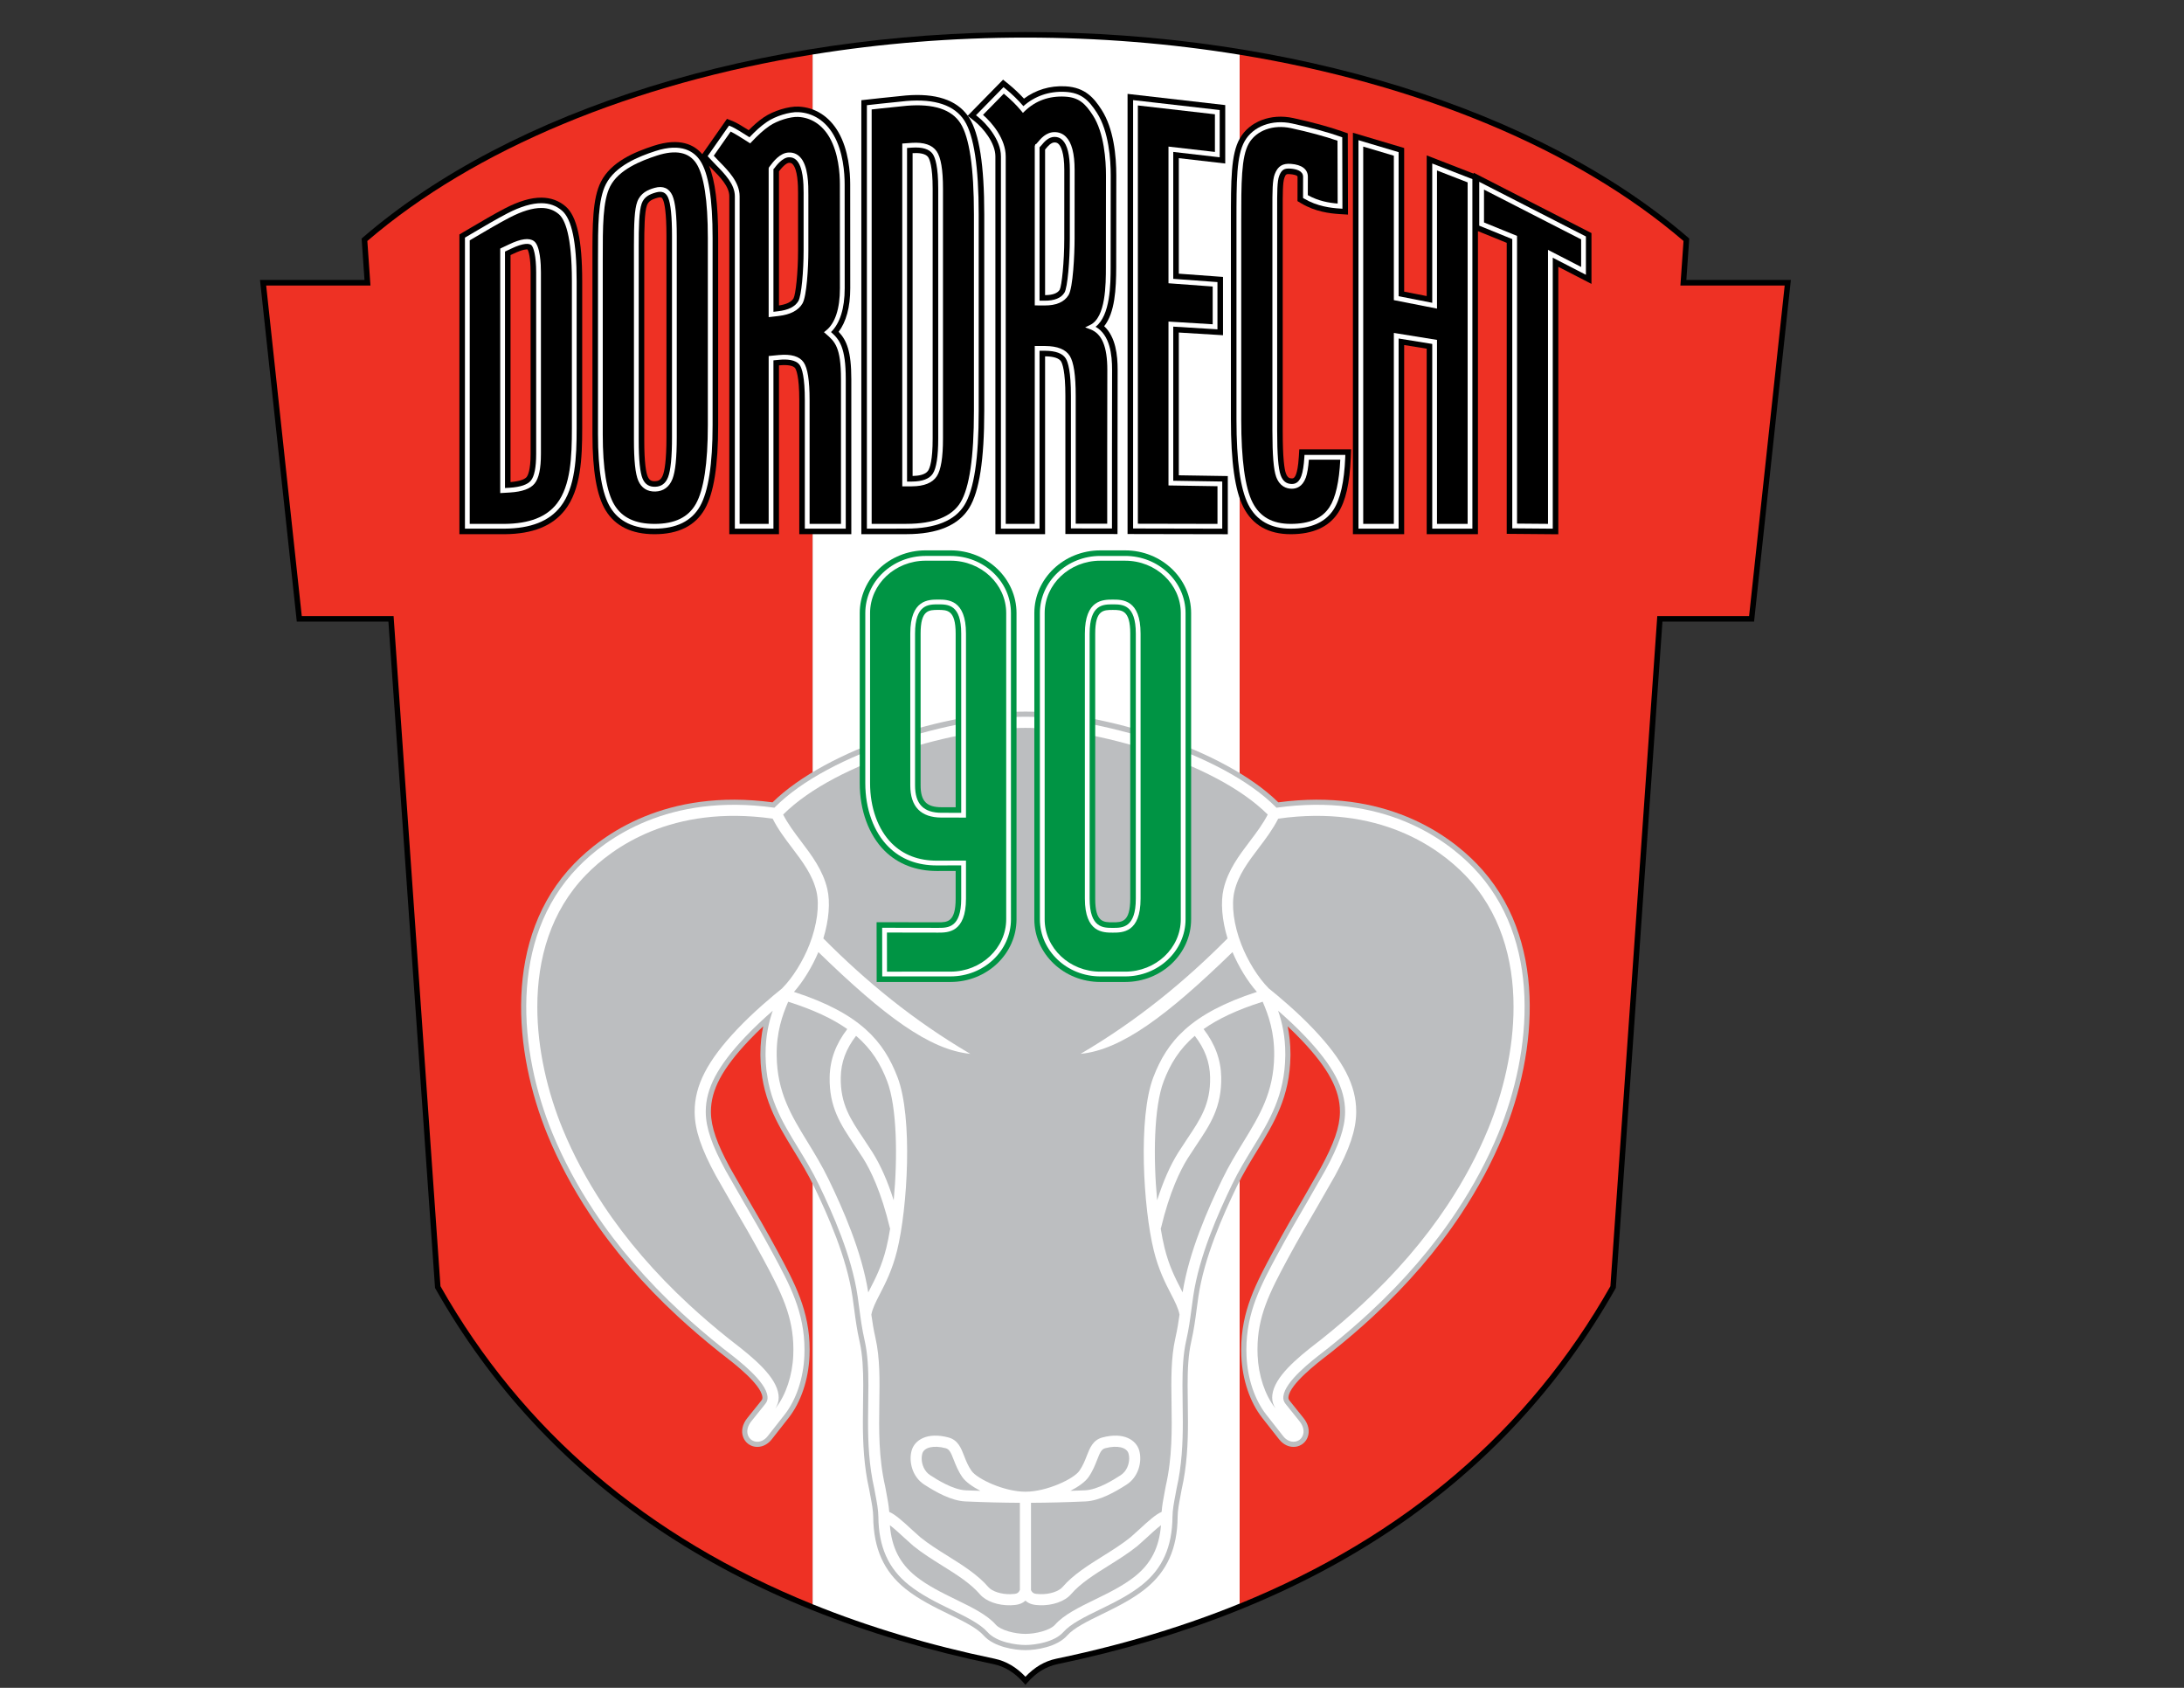 <?xml version="1.0" encoding="iso-8859-1"?>
<!-- Generator: Adobe Illustrator 24.0.1, SVG Export Plug-In . SVG Version: 6.00 Build 0)  -->
<svg version="1.1" id="Layer_1" xmlns="http://www.w3.org/2000/svg" xmlns:xlink="http://www.w3.org/1999/xlink" x="0px" y="0px"
	 viewBox="0 0 792 612" style="enable-background:new 0 0 792 612;" xml:space="preserve">
<rect x="0" y="0" width="792" height="612" fill="#333333" stroke="none"/>
<path d="M611.536,101.508c0.132-1.867,1.051-15.018,1.051-15.018l-0.382-0.329c-54.118-46.676-143.967-74.541-240.343-74.54
	c-96.38,0-186.227,27.866-240.347,74.54l-0.382,0.329c0,0,0.92,13.152,1.05,15.019c-2.037,0-37.897,0-37.897,0l13.341,123.885
	c0,0,31.452,0,33.226,0c0.129,1.859,16.906,241.599,16.906,241.599l0.111,0.197c40.011,70.768,108.113,116.6,202.415,136.223
	c4.074,0.85,7.712,3.083,10.818,6.639l0.759,0.868l0.759-0.868c3.103-3.559,6.741-5.792,10.814-6.639
	c94.304-19.626,162.404-65.456,202.415-136.223l0.112-0.197c0,0,16.776-239.74,16.907-241.599c1.772,0,33.225,0,33.225,0
	l13.34-123.886C649.434,101.508,613.574,101.508,611.536,101.508z"/>
<path style="fill:#FFFFFF;" d="M449.554,19.845c-24.98-4.073-51.081-6.21-77.693-6.21c-26.438,0-52.371,2.115-77.204,6.133v561.913
	c20.329,8.233,42.348,14.831,66.039,19.76c4.19,0.875,7.927,3.107,11.165,6.532c3.236-3.425,6.973-5.66,11.162-6.532
	c27.67-5.757,53.047-13.803,76.124-24.062c-3.158,1.404-6.35,2.774-9.593,4.093V19.845z"/>
<path style="fill:#EE3124;" d="M583.986,466.383c0.031-0.481,17.003-243.003,17.003-243.003s31.584,0,33.295,0
	c0.19-1.755,12.674-117.685,12.908-119.857c-2.112,0-37.817,0-37.817,0s1.062-15.168,1.13-16.146
	c-38.842-33.336-96.108-56.965-160.952-67.532v561.628C509.318,557.155,554.393,518.626,583.986,466.383z"/>
<path style="fill:#EE3124;" d="M133.211,87.378c0.069,0.977,1.132,16.145,1.132,16.145s-35.704,0-37.817,0
	c0.236,2.174,12.719,118.102,12.91,119.857c1.711,0,33.294,0,33.294,0s16.97,242.521,17.006,243.002
	c29.673,52.387,74.91,90.991,134.922,115.298V19.768C229.609,30.297,172.151,53.958,133.211,87.378z"/>
<path style="fill:#BCBEC0;" d="M535.469,313.138c-10.299-10.605-33.256-27.352-71.907-22.219
	c-19.826-19.45-63.641-32.896-91.701-32.895c-28.064,0-71.878,13.447-91.704,32.895c-38.654-5.132-61.61,11.615-71.907,22.221
	c-25.972,26.746-22.007,68.417-9.639,98.495c3.96,9.629,9.082,19.222,15.224,28.51c8.583,12.982,19.334,25.49,31.957,37.175
	c4.656,4.31,9.673,8.61,14.911,12.788l1.759,1.374c3.682,2.839,13.457,10.388,14.007,15.015c0.066,0.556-0.036,0.919-0.371,1.338
	l-5.093,6.34c-1.8,2.242-2.337,4.789-1.475,6.987c0.726,1.852,2.332,3.128,4.296,3.418c2.206,0.323,4.457-0.672,6.024-2.663
	l6.137-7.812c4.464-5.68,7.225-13.87,7.575-22.475c0.032-0.77,0.047-1.531,0.047-2.279c0-14.08-5.437-24.154-11.682-35.728
	c-3.91-7.241-7.566-13.503-10.792-19.028l-6.341-11.074c-4.826-8.847-6.915-14.875-6.983-20.161
	c-0.003-0.099-0.003-0.197-0.003-0.297c0-7.849,4.125-15.568,13.734-25.736c1.701-1.801,3.476-3.54,5.226-5.187
	c-0.611,2.982-1.018,6.284-1.018,10.024c0,0.217,0.001,0.437,0.004,0.656c0.179,14.94,5.954,24.369,12.065,34.351
	c2.511,4.102,5.11,8.345,7.437,13.171c4.956,10.278,11.787,25.589,13.886,39.836l0.652,4.74c0.493,3.723,0.958,7.238,1.944,11.602
	c1.074,4.748,1.304,10.077,1.304,15.73c0,2.082-0.032,4.206-0.063,6.359c-0.032,2.24-0.066,4.549-0.066,6.915
	c0,7.733,0.363,16.075,2.3,24.585l0.462,2.497c0.496,2.597,0.963,5.052,0.988,7.393c0.115,11.499,3.834,19.794,11.704,26.107
	c4.822,3.867,10.644,6.711,15.782,9.218c5.206,2.542,10.122,4.943,12.552,7.688c3.721,4.2,11.278,5.322,15.16,5.322
	c3.879,0,11.438-1.122,15.159-5.326c2.428-2.741,7.343-5.142,12.547-7.681c5.138-2.51,10.963-5.354,15.785-9.221
	c7.87-6.313,11.59-14.609,11.706-26.107c0.023-2.342,0.492-4.799,0.989-7.397l0.456-2.475c1.94-8.513,2.303-16.859,2.303-24.596
	c0-2.37-0.033-4.68-0.066-6.918c-0.033-2.16-0.063-4.288-0.063-6.366c0-5.658,0.23-10.981,1.303-15.728
	c0.989-4.369,1.455-7.888,1.948-11.615l0.652-4.729c2.097-14.25,8.929-29.558,13.885-39.833c2.329-4.826,4.926-9.071,7.438-13.174
	c6.111-9.982,11.884-19.412,12.063-34.348c0.003-0.219,0.004-0.435,0.004-0.649c0-3.744-0.408-7.049-1.019-10.034
	c1.75,1.648,3.524,3.386,5.226,5.187c9.609,10.171,13.735,17.891,13.735,25.741c0,0.099,0,0.197,0,0.296
	c-0.072,5.288-2.162,11.316-6.989,20.158l-6.35,11.092c-3.223,5.522-6.876,11.778-10.781,19.013
	c-6.245,11.574-11.684,21.648-11.684,35.725c0,0.751,0.015,1.51,0.048,2.281c0.351,8.605,3.111,16.796,7.573,22.476l6.14,7.808
	c1.566,1.995,3.816,2.99,6.023,2.667c1.963-0.291,3.57-1.566,4.294-3.415c0.866-2.2,0.329-4.748-1.473-6.992l-5.093-6.341
	c-0.337-0.417-0.437-0.779-0.371-1.335c0.551-4.63,10.325-12.176,14.003-15.015l1.764-1.377c5.243-4.18,10.259-8.483,14.909-12.788
	c12.622-11.683,23.374-24.189,31.957-37.173c6.146-9.296,11.268-18.89,15.224-28.51
	C557.477,381.556,561.443,339.885,535.469,313.138z"/>
<path style="fill:#FFFFFF;" d="M534.128,314.44c-10.133-10.436-32.827-26.984-71.228-21.566
	c-20.132-20.448-66.305-32.983-91.04-32.981c-24.738,0-70.913,12.536-91.041,32.981c-38.406-5.418-61.095,11.132-71.23,21.567
	c-25.341,26.096-21.393,66.951-9.249,96.484c3.914,9.517,8.978,18.999,15.055,28.188c8.499,12.855,19.153,25.25,31.666,36.832
	c4.622,4.281,9.605,8.554,14.806,12.703l1.738,1.352c4.568,3.527,14.075,10.866,14.719,16.273c0.124,1.055-0.119,1.922-0.77,2.732
	l-5.092,6.341c-1.37,1.704-1.804,3.574-1.193,5.136c0.478,1.218,1.534,2.059,2.829,2.248c1.533,0.228,3.133-0.51,4.281-1.97
	l6.137-7.809c4.226-5.381,6.842-13.178,7.177-21.396c0.03-0.735,0.045-1.461,0.045-2.177c0-13.634-5.334-23.513-11.459-34.866
	c-3.893-7.215-7.541-13.46-10.76-18.974l-6.366-11.122c-4.982-9.13-7.141-15.421-7.215-21.029c-0.001-0.109-0.003-0.218-0.003-0.326
	c0-8.367,4.279-16.472,14.247-27.017c3.319-3.512,6.9-6.818,10.041-9.558c-1.457,4.243-2.604,9.285-2.604,15.658
	c0,0.218,0.001,0.435,0.004,0.655c0.174,14.425,5.817,23.639,11.791,33.398c2.535,4.14,5.156,8.422,7.525,13.332
	c5.01,10.389,11.917,25.876,14.052,40.378l0.656,4.767c0.487,3.681,0.946,7.155,1.915,11.433c1.114,4.923,1.351,10.368,1.351,16.133
	c0,2.095-0.031,4.23-0.065,6.399c-0.033,2.222-0.065,4.518-0.065,6.864c0,7.677,0.359,15.945,2.281,24.321
	c-0.022-0.107,0.448,2.432,0.448,2.432c0.489,2.567,0.995,5.216,1.021,7.729c0.108,10.892,3.605,18.732,11.004,24.667
	c4.659,3.736,10.137,6.41,15.433,8.995c5.376,2.625,10.455,5.103,13.131,8.126c3.287,3.714,10.437,4.693,13.76,4.693
	c3.321,0,10.47-0.983,13.758-4.696c2.674-3.021,7.751-5.499,13.127-8.124c5.299-2.585,10.777-5.259,15.435-8.995
	c7.4-5.936,10.896-13.775,11.008-24.67c0.024-2.51,0.53-5.162,1.021-7.728l0.467-2.537c1.904-8.279,2.26-16.518,2.26-24.178
	c0-2.36-0.034-4.663-0.068-6.9c-0.03-2.169-0.062-4.306-0.062-6.406c0-5.76,0.237-11.203,1.351-16.126
	c0.97-4.284,1.429-7.765,1.916-11.445l0.655-4.755c2.134-14.503,9.041-29.988,14.052-40.378c2.369-4.911,4.992-9.194,7.526-13.335
	c5.974-9.758,11.616-18.973,11.791-33.395c0.002-0.218,0.002-0.434,0.002-0.648c0-6.376-1.147-11.422-2.605-15.667
	c3.141,2.74,6.722,6.045,10.042,9.559c9.967,10.544,14.247,18.65,14.247,27.018c0,0.108-0.001,0.216-0.003,0.326
	c-0.074,5.614-2.232,11.903-7.215,21.029l-6.375,11.137c-3.215,5.507-6.86,11.752-10.751,18.959
	c-6.124,11.35-11.459,21.232-11.459,34.864c0,0.715,0.017,1.441,0.047,2.176c0.335,8.221,2.951,16.018,7.177,21.399l6.135,7.806
	c1.148,1.46,2.748,2.197,4.282,1.973c1.292-0.189,2.35-1.03,2.828-2.248c0.612-1.559,0.177-3.432-1.192-5.136l-5.093-6.341
	c-0.65-0.81-0.895-1.677-0.767-2.732c0.643-5.407,10.148-12.745,14.718-16.273l1.737-1.355c5.207-4.155,10.189-8.427,14.806-12.701
	c12.512-11.581,23.166-23.972,31.668-36.833c6.08-9.194,11.144-18.678,15.053-28.188C555.521,381.393,559.471,340.54,534.128,314.44
	z"/>
<path style="fill:#BCBEC0;" d="M267.256,373.276c-10.737,11.363-15.348,20.293-15.348,29.776c0,0.13,0.001,0.259,0.002,0.388
	c0.082,6.311,2.389,13.162,7.707,22.907l6.423,11.224c3.201,5.485,6.833,11.703,10.694,18.855
	c6.732,12.477,10.977,20.977,10.977,32.857c0,0.69-0.015,1.395-0.044,2.112c-0.296,7.278-2.659,14.41-6.319,19.069
	c0,0-0.168,0.213-0.179,0.227c0.744-1.193,1.215-2.473,1.215-3.888c0-0.329-0.021-0.663-0.06-1.004
	c-0.778-6.537-8.8-13.229-16.258-18.988l-1.688-1.313c-5.126-4.087-10.03-8.296-14.583-12.507
	c-12.275-11.365-22.719-23.511-31.043-36.098c-5.931-8.971-10.874-18.226-14.688-27.501c-5.455-13.262-9.214-28.878-9.214-44.271
	c0-17.51,4.863-34.73,17.628-47.874c9.594-9.88,31.096-25.56,67.711-20.415c1.912,3.813,4.504,7.25,7.026,10.576
	c3.837,5.063,7.462,9.845,8.867,15.835c1.167,4.974,0.225,12.158-2.522,19.217c-2.332,5.993-6.105,12.055-9.847,15.816l0.02,0.017
	C280.085,361.218,273.25,366.935,267.256,373.276z"/>
<path style="fill:#BCBEC0;" d="M300.566,427.78c-2.455-5.089-5.13-9.46-7.716-13.686c-5.925-9.672-11.039-18.029-11.199-31.341
	c-0.105-8.527,2.048-14.611,4.177-19.54c9.361,2.969,16.245,6.269,21.426,9.921c-4.156,5.404-6.268,11.099-6.392,17.374
	c-0.216,10.945,4.004,17.241,8.891,24.532l3.251,4.956c2.702,4.299,6.582,12.192,9.732,25.39l0.082-0.02
	c-0.422,2.617-0.892,5.014-1.401,7.078c-1.629,6.602-3.901,11.003-5.906,14.892c-0.227,0.439-0.437,0.855-0.652,1.277
	C312.528,453.779,305.611,438.244,300.566,427.78z"/>
<path style="fill:#BCBEC0;" d="M324.091,435.22c-2.185-6.874-4.749-12.707-7.678-17.367l-3.314-5.059
	c-4.693-6.999-8.402-12.528-8.21-22.207c0.107-5.455,1.892-10.25,5.548-14.993c5.714,4.868,8.928,10.32,11.263,16.401
	C325.309,401.396,325.54,419.837,324.091,435.22z"/>
<path style="fill:#BCBEC0;" d="M411.66,571.51c-4.308,3.456-9.583,6.03-14.681,8.517c-5.745,2.806-11.171,5.455-14.376,9.074
	c-1.826,2.063-6.997,3.337-10.743,3.337c-3.747,0-8.92-1.274-10.745-3.333c-3.206-3.623-8.633-6.272-14.379-9.078
	c-5.099-2.488-10.37-5.063-14.68-8.517c-5.762-4.625-8.711-10.411-9.356-18.488c1.746,1.337,4.017,3.442,5.337,4.667l3.213,2.878
	c3.212,2.593,6.848,4.869,10.365,7.068c5.294,3.311,10.296,6.441,13.737,10.444c2.185,2.544,6.562,4.105,11.155,3.979
	c2.086-0.061,3.873-0.329,5.348-1.68c1.46,1.33,3.158,1.6,5.222,1.674c4.571,0.161,9.107-1.434,11.286-3.973
	c3.443-4.002,8.445-7.133,13.74-10.446c3.516-2.2,7.152-4.473,10.363-7.066l3.221-2.884c1.319-1.223,3.589-3.329,5.33-4.664
	C420.371,561.099,417.423,566.885,411.66,571.51z"/>
<path style="fill:#BCBEC0;" d="M426.227,485.219c-1.625,7.178-1.507,15.097-1.385,23.479c0.143,9.717,0.289,19.762-2.112,30.227
	c-0.022,0.105-0.477,2.572-0.477,2.572c-0.418,2.186-0.835,4.432-1.004,6.704c-2.112,0.899-4.772,3.254-8.3,6.529l-3.012,2.703
	c-3.023,2.439-6.555,4.65-9.969,6.785c-5.319,3.328-10.816,6.768-14.659,11.234c-1.381,1.61-4.784,2.69-8.09,2.574
	c-2.209-0.078-2.685-0.225-3.344-1.451v-31.669c6.349-0.031,12.753-0.19,19.745-0.497c5.162-0.229,10.693-3.388,14.939-6.112
	c4.419-2.843,5.656-8.467,4.574-12.321c-1.08-3.842-5.629-6.806-13.359-4.76c-3.442,0.911-4.579,3.84-5.678,6.672
	c-0.655,1.685-1.394,3.592-2.684,5.433c-2.041,2.918-11.819,7.566-19.551,7.566c-7.734,0-17.514-4.648-19.556-7.564
	c-1.288-1.843-2.027-3.75-2.682-5.435c-1.097-2.833-2.234-5.761-5.678-6.672c-7.73-2.043-12.278,0.918-13.357,4.76
	c-1.082,3.854,0.15,9.481,4.574,12.321c4.243,2.725,9.775,5.883,14.937,6.112c6.988,0.308,13.393,0.47,19.749,0.497v31.583
	c-0.625,1.307-1.085,1.477-3.451,1.544c-3.268,0.088-6.626-0.996-7.987-2.578c-3.841-4.47-9.339-7.91-14.657-11.234
	c-3.416-2.137-6.947-4.345-9.97-6.788l-3.003-2.695c-3.533-3.276-6.193-5.634-8.308-6.534c-0.171-2.275-0.586-4.518-1.003-6.701
	l-0.457-2.473c-2.422-10.57-2.275-20.615-2.134-30.332c0.124-8.382,0.241-16.299-1.386-23.479c-0.711-3.151-1.128-5.789-1.508-8.537
	c0.437-2.315,1.614-4.608,3.108-7.503c2.001-3.878,4.495-8.711,6.236-15.772c3.779-15.322,5.762-48.206,0.135-62.855
	c-4.924-12.825-13.3-23.039-37.533-30.895c3.365-3.818,6.599-9.1,8.844-14.434c23.836,23.171,40.333,35.452,55.095,36.899
	c-20.537-12.032-37.853-26.295-53.297-41.854c2.016-6.593,2.574-13.104,1.438-17.945c-1.603-6.822-5.656-12.173-9.578-17.348
	c-2.437-3.212-4.718-6.285-6.438-9.618c19.542-19.5,63.971-31.436,87.871-31.436c23.899,0,68.324,11.934,87.868,31.437
	c-1.721,3.331-4.003,6.404-6.44,9.617c-3.922,5.175-7.977,10.525-9.577,17.348c-1.136,4.841-0.577,11.352,1.438,17.945
	c-15.444,15.555-32.762,29.819-53.299,41.854c14.762-1.447,31.259-13.728,55.097-36.899c2.242,5.334,5.48,10.614,8.844,14.434
	c-24.234,7.856-32.608,18.07-37.535,30.895c-5.625,14.649-3.644,47.536,0.137,62.855c1.741,7.06,4.234,11.893,6.237,15.772
	c1.493,2.894,2.67,5.185,3.105,7.503C427.359,479.43,426.941,482.068,426.227,485.219z"/>
<path style="fill:#BCBEC0;" d="M388.185,540.564c2.999-1.549,5.392-3.309,6.527-4.933c1.567-2.24,2.439-4.482,3.139-6.286
	c1.083-2.792,1.619-3.882,2.953-4.237c4.33-1.144,7.806-0.339,8.452,1.956c0.151,0.544,0.229,1.142,0.229,1.76
	c0,2.223-0.999,4.729-3.104,6.083c-2.453,1.577-8.2,5.267-12.937,5.477C391.62,540.466,389.938,540.501,388.185,540.564z"/>
<path style="fill:#BCBEC0;" d="M355.536,540.567c-1.753-0.063-3.438-0.101-5.26-0.182c-4.74-0.21-10.485-3.9-12.938-5.477
	c-2.105-1.351-3.104-3.857-3.104-6.081c0-0.619,0.077-1.216,0.23-1.763c0.646-2.296,4.121-3.1,8.451-1.956
	c1.334,0.355,1.87,1.445,2.954,4.237c0.7,1.804,1.57,4.048,3.138,6.288C350.143,537.259,352.538,539.015,355.536,540.567z"/>
<path style="fill:#BCBEC0;" d="M422.02,391.995c2.333-6.081,5.546-11.533,11.26-16.401c3.656,4.744,5.442,9.538,5.549,14.993
	c0.189,9.679-3.518,15.208-8.211,22.209l-3.313,5.057c-2.93,4.66-5.495,10.493-7.678,17.367
	C418.178,419.837,418.408,401.393,422.02,391.995z"/>
<path style="fill:#BCBEC0;" d="M450.873,414.091c-2.589,4.229-5.264,8.596-7.72,13.689c-5.044,10.461-11.96,25.994-14.292,40.829
	c-0.215-0.422-0.422-0.835-0.65-1.274c-2.005-3.889-4.277-8.29-5.906-14.892c-0.509-2.064-0.98-4.461-1.404-7.078l0.083,0.02
	c3.149-13.195,7.029-21.088,9.73-25.39l3.25-4.956c4.886-7.289,9.107-13.583,8.893-24.532c-0.122-6.273-2.234-11.966-6.392-17.374
	c5.181-3.652,12.063-6.952,21.426-9.921c2.127,4.929,4.279,11.013,4.178,19.54C461.909,396.063,456.795,404.417,450.873,414.091z"/>
<path style="fill:#BCBEC0;" d="M539.653,409.391c-3.811,9.272-8.752,18.522-14.689,27.499c-8.322,12.59-18.766,24.737-31.043,36.099
	c-4.545,4.208-9.449,8.417-14.581,12.51l-1.689,1.313c-7.456,5.759-15.478,12.448-16.255,18.988
	c-0.041,0.341-0.061,0.675-0.061,1.004c0,1.415,0.473,2.695,1.215,3.888c-0.011-0.011-0.179-0.227-0.179-0.227
	c-3.66-4.659-6.022-11.79-6.319-19.072c-0.03-0.719-0.044-1.422-0.044-2.116c0-11.873,4.246-20.377,10.976-32.85
	c3.859-7.146,7.486-13.359,10.686-18.841l6.433-11.237c5.317-9.741,7.622-16.59,7.707-22.907c0.003-0.129,0.003-0.258,0.003-0.388
	c0-9.482-4.612-18.415-15.348-29.777c-5.995-6.347-12.829-12.058-16.479-14.981l0.018-0.015c-3.741-3.767-7.515-9.826-9.847-15.819
	c-2.745-7.059-3.688-14.243-2.522-19.217c1.407-5.99,5.03-10.772,8.867-15.835c2.522-3.326,5.115-6.763,7.028-10.576
	c36.611-5.147,58.117,10.533,67.712,20.414c12.765,13.145,17.627,30.366,17.627,47.874
	C548.867,380.512,545.108,396.126,539.653,409.391z"/>
<path style="fill:#009444;" d="M399.001,199.564c-13.184,0-23.913,10.202-23.913,22.742v111.009
	c0,12.539,10.729,22.741,23.913,22.741h9.03c13.187,0,23.914-10.203,23.914-22.741V222.306c0-12.54-10.727-22.742-23.914-22.742
	H399.001z M397.161,325.843v-96.106c0-8.582,2.96-8.582,6.389-8.582c3.251,0,6.322,0,6.322,8.582v96.106
	c0,8.582-3.071,8.582-6.322,8.582C400.122,334.426,397.161,334.426,397.161,325.843z"/>
<path style="fill:#009444;" d="M335.687,199.559c-13.184,0-23.913,10.202-23.913,22.741v61.695c0,9.854,3.275,18.768,8.982,24.459
	c4.855,4.841,11.448,7.386,19.07,7.364c0,0,3.903-0.014,6.731-0.021c0,3.485,0,10.04,0,10.04c0,8.583-3.071,8.583-6.323,8.583
	l-22.348-0.038l0.027,21.681l26.804-0.012c13.184-0.002,23.911-10.206,23.911-22.743V222.3c0-12.54-10.728-22.741-23.913-22.741
	H335.687z M341.468,292.701L341.468,292.701c-5.484-0.007-7.621-2.236-7.621-7.952V229.73c0-8.581,2.96-8.581,6.388-8.581
	c3.252,0,6.323,0,6.323,8.581c0,0,0,57.704,0,62.978C344.207,292.703,341.468,292.701,341.468,292.701z"/>
<path style="fill:#FFFFFF;" d="M399.001,201.579c-12.071,0-21.895,9.297-21.895,20.726v111.009c0,11.428,9.823,20.725,21.895,20.725
	h9.03c12.074,0,21.897-9.297,21.897-20.725V222.306c0-11.429-9.823-20.726-21.897-20.726H399.001z M378.834,333.314V222.306
	c0-10.476,9.046-18.997,20.167-18.997h9.03c11.122,0,20.17,8.522,20.17,18.997v111.009c0,10.474-9.048,18.998-20.17,18.998h-9.03
	C387.88,352.312,378.834,343.789,378.834,333.314z"/>
<path style="fill:#FFFFFF;" d="M335.687,201.575c-12.073,0-21.897,9.297-21.897,20.725v61.695c0,9.322,3.059,17.718,8.391,23.032
	c4.529,4.518,10.464,6.797,17.64,6.774c0,0,7.316-0.023,8.753-0.026c0,1.508,0,12.061,0,12.061c0,10.599-4.821,10.599-8.34,10.599
	l-20.329-0.033l0.022,17.643l24.789-0.011c12.074-0.003,21.895-9.3,21.895-20.727V222.3c0-11.427-9.822-20.725-21.895-20.725
	H335.687z M323.402,305.805c-5.01-4.996-7.882-12.944-7.882-21.81V222.3c0-10.475,9.046-18.997,20.168-18.997h9.03
	c11.121,0,20.169,8.522,20.169,18.997v111.008c0,10.473-9.048,18.997-20.169,19.001c0,0-21.459,0.007-23.063,0.007
	c-0.002-1.455-0.017-12.721-0.018-14.183c1.582,0.003,18.597,0.032,18.597,0.032c3.521,0,10.068,0,10.068-12.328v-13.794
	l-10.486,0.031C333.117,312.092,327.595,309.983,323.402,305.805z"/>
<path style="fill:#FFFFFF;" d="M330.102,229.73v55.019c0,7.752,3.823,11.688,11.361,11.697l8.838,0.008V229.73
	c0-12.326-6.548-12.326-10.067-12.326C336.694,217.404,330.102,217.404,330.102,229.73z M341.465,294.717L341.465,294.717
	c-6.573-0.007-9.634-3.175-9.634-9.968V229.73c0-10.596,4.857-10.596,8.404-10.596c3.519,0,8.34,0,8.34,10.596c0,0,0,63.31,0,64.994
	C347.199,294.724,341.465,294.717,341.465,294.717z"/>
<path style="fill:#FFFFFF;" d="M393.416,229.737v96.106c0,12.326,6.593,12.326,10.134,12.326c3.518,0,10.066,0,10.066-12.326
	v-96.106c0-12.326-6.548-12.326-10.066-12.326C400.009,217.411,393.416,217.411,393.416,229.737z M395.145,325.843v-96.106
	c0-10.599,4.859-10.599,8.405-10.599c3.52,0,8.338,0,8.338,10.599v96.106c0,10.599-4.819,10.599-8.338,10.599
	C400.004,336.442,395.145,336.442,395.145,325.843z"/>
<g>
	<path d="M205.104,74.838c-2.429-2.082-5.364-3.151-8.73-3.173c-3.823-0.026-8.178,1.255-13.314,3.915
		c-3.909,2.028-8.684,4.845-12.898,7.332l-3.563,2.101l-0.004,1.644v107.043l9.866-0.003l6.515,0.002
		c10.229-0.085,17.404-2.974,21.936-8.83c5.736-7.413,6.215-18.648,6.215-29.521v-53.429
		C211.127,86.97,209.214,78.365,205.104,74.838z M192.42,98.689v65.884c0,5.967-1.02,7.865-1.459,8.404
		c-0.451,0.555-1.862,1.492-5.821,1.814c0-5.306,0-78.947,0-82.297c0.467-0.222,1-0.473,1-0.473c3.63-1.742,4.909-1.615,5.197-1.556
		C191.68,91.092,192.42,93.466,192.42,98.689z"/>
	<path d="M308.331,104.533c0-0.008-0.019-37.747-0.019-37.747c-0.001-4.274-0.558-12.406-4.267-18.845
		c-3.288-5.708-8.419-9.007-14.448-9.288c-3.634-0.17-9.178,1.538-12.621,3.885c-2.163,1.477-3.893,3.097-5.464,4.671
		c-2.278-1.44-4.464-2.769-5.777-3.284l-2.109-0.827l-8.963,12.807c-2.839-3.386-8.073-6.14-17.59-3.053
		c-6.979,2.263-15.463,5.79-19.158,13.048c-3.087,6.062-3.081,15.722-3.071,27.952l0.001,63.67c0,13.262,1.568,22.271,4.794,27.548
		c3.499,5.725,9.459,8.629,17.714,8.629c8.675,0,14.816-3.078,18.249-9.15c3.247-5.738,4.826-15.675,4.826-30.382v-67.89
		c0-12.181-1.093-20.803-3.321-26.2l1.049,1.109c2.959,3.007,6.313,6.418,6.313,9.979V193.7h18.018c0,0,0-56.422,0-61.213
		c0.09-0.008,0.308-0.03,0.308-0.03c2.833-0.266,4.908,0.122,5.549,1.037c0.352,0.505,1.504,2.833,1.504,11.615V193.7h18.869
		v-56.213c0-10.196-1.71-14.11-4.599-17.177C306.845,116.702,308.331,111.385,308.331,104.533z M289.407,70.015
		c0,0.248-0.002,1.299-0.002,1.299v19.608c0,8.008-0.877,15.843-1.63,17.24c-0.789,1.337-2.593,2.196-5.286,2.594
		c0-5.638,0-46.777,0-48.636c1.896-2.47,3.044-3.059,3.663-3.08c0.536-0.018,0.892,0.11,1.23,0.438
		C289.281,61.327,289.407,67.138,289.407,70.015z M241.681,158.471c0,8.684-0.707,12.315-1.299,13.831
		c-0.729,1.862-1.792,2.148-2.833,2.178c-1.391,0.042-2.109-0.411-2.652-1.677c-0.578-1.341-1.266-4.733-1.266-13.277V89.074
		c0-5.796,0.076-12.184,0.967-14.599c0.512-1.389,1.511-2.112,3.817-2.76c1.509-0.423,1.709,0.03,2.014,0.721
		c0.571,1.299,1.252,4.647,1.252,13.222V158.471z"/>
	<path d="M404.778,96.769c0,0,0.033-33.118,0.033-33.144c0-7.11-0.93-16.986-5.344-23.83c-2.647-4.097-5.837-8.129-13.122-8.496
		c-5.651-0.288-10.755,1.303-15.011,4.46c-1.649-1.771-3.431-3.508-5.545-5.225l-2.034-1.649l-1.835,1.87l-10.982,11.2
		c-4.141-5.759-11.672-8.232-22.426-7.336l-9.441,0.977l-6.706,0.744l-0.011,2.577v154.787l16.4-0.019
		c11.211-0.009,18.857-3.215,22.729-9.527c3.663-5.971,5.444-17.462,5.444-35.129v-71.36c0-17.762-1.791-29.201-5.471-34.972
		c-0.152-0.237-0.318-0.459-0.483-0.686l2.449,1.947c3.033,2.411,7.544,7.797,7.544,12.753V193.7h18.021c0,0,0-59.88,0-64.495h0.022
		c2.985,0.018,5.03,0.665,5.753,1.821c0.478,0.759,1.583,3.5,1.583,12.527v50.066l18.904,0.021l0.007-2.879l-0.003-9.042
		l0.003-19.47c0,0,0.038-28.122,0.038-28.156c0-5.185-0.653-11.87-4.876-15.814C404.308,113.39,404.768,104.804,404.778,96.769z
		 M338.218,68.396v90.648c0,7.914-1.025,10.663-1.634,11.596c-1.004,1.534-3.566,1.907-5.644,1.945c0-5.415,0-112.046,0-117.056
		c2.047-0.127,4.659,0.025,5.643,1.451C337.075,57.696,338.218,60.241,338.218,68.396z M385.953,61.657l-0.011,24.915
		c-0.002,8.455-0.903,17.003-1.65,18.488c-0.802,1.288-2.589,1.942-5.304,1.952c0-4.736,0-50.544,0-52.791
		c0.072-0.088,0.153-0.177,0.223-0.26c0.759-0.918,1.905-2.304,3.194-2.314c0.63-0.004,1.074,0.167,1.482,0.574
		C384.659,52.986,385.953,55.233,385.953,61.657z"/>
	<path d="M427.478,120.574c4.001,0.244,16.03,0.977,16.03,0.977v-21.139c0,0-12.325-0.907-16.03-1.18c0-4.424,0-36.61,0-41.886
		c4.203,0.485,16.84,1.941,16.84,1.941V38.103l-35.425-4.062v3.227v156.365l36.355,0.072v-21.09c0,0-13.768-0.217-17.77-0.28
		C427.478,167.498,427.478,125.773,427.478,120.574z"/>
	<path d="M471,165.642c-0.224,3.564-0.654,5.37-0.977,6.259c-0.578,1.592-1.171,1.58-1.605,1.571
		c-0.737-0.018-1.509-0.177-2.13-1.903c-0.514-1.43-1.125-5.241-1.125-15.289l-0.003-80.04c-0.01-5.895-0.014-10.156,0.607-11.767
		c0.493-1.275,0.614-1.436,2.082-1.325c1.082,0.079,2.692,0.403,2.689,0.963l-0.019,8.822l1.411,0.838
		c5.042,2.991,10.311,3.632,13.837,3.855l3.067,0.192l-0.074-29.458l-1.91-0.677c-4.685-1.662-11.037-3.393-17.885-4.877
		c-8.1-1.756-15.891,1.231-19.383,7.432c-3.208,5.694-3.208,14.912-3.208,30.187v71.677c0,15.433,1.48,25.833,4.523,31.797
		c3.316,6.503,9.096,9.8,17.175,9.8c8.032,0,13.813-2.618,17.184-7.781c2.714-4.159,4.215-10.695,4.586-19.982l0.118-2.992h-18.793
		L471,165.642z"/>
	<path d="M534.412,62.631v0.338l-17.039-6.622c0,0,0,44.948,0,51.003c-3.034-0.597-5.9-1.159-8.17-1.604c0-4.315,0-52.077,0-52.077
		l-18.586-5.536v3.86V193.7h18.586c0,0,0-62.48,0-68.594c2.977,0.481,5.825,0.942,8.17,1.322c0,4.544,0,67.272,0,67.272h18.585
		V83.807c2.775,1.13,8.5,3.458,10.436,4.247c0,3.729,0,105.512,0,105.512l18.708,0.158c0,0,0-88.424,0-96.985
		c3.556,1.834,12.023,6.199,12.023,6.199V84.514L534.412,62.631z"/>
</g>
<path style="fill:#FFFFFF;" d="M184.521,88.649l-3.112,1.471l-0.009,0.551v88.115l3.551-0.21c4.459-0.286,7.374-1.347,8.912-3.237
	c1.547-1.901,2.3-5.422,2.3-10.766V98.689c0-2.818-0.244-9.552-2.493-11.24C191.925,86.139,188.932,86.532,184.521,88.649z
	 M185.268,90.208c4.882-2.347,6.711-1.869,7.366-1.378c0.865,0.652,1.8,4.015,1.8,9.859v65.884c0,4.862-0.644,8.117-1.911,9.676
	c-1.201,1.475-3.786,2.352-7.684,2.602c0,0-0.949,0.055-1.712,0.102c0-1.756,0-84.665,0-85.735
	C183.788,90.907,185.268,90.208,185.268,90.208z"/>
<path style="fill:#FFFFFF;" d="M183.987,77.369c-3.859,2.001-8.611,4.804-12.803,7.278l-2.576,1.518v105.523l7.863-0.004
	l6.486,0.004c9.571-0.081,16.232-2.714,20.363-8.049c5.345-6.91,5.793-17.763,5.793-28.29v-53.429
	c0-14.122-1.741-22.481-5.32-25.552c-2.086-1.789-4.517-2.668-7.432-2.688C192.921,73.656,188.757,74.897,183.987,77.369z
	 M172.064,86.136c4.173-2.462,8.901-5.253,12.719-7.233c4.518-2.341,8.41-3.517,11.569-3.495c2.487,0.015,4.555,0.757,6.317,2.271
	c2.151,1.845,4.718,7.551,4.718,24.24v53.429c0,10.226-0.42,20.752-5.433,27.232c-3.785,4.889-10.003,7.303-19.01,7.378
	l-6.464-0.002c0,0-4.806,0.002-6.143,0.002c0-1.672,0-101.838,0-102.806C170.885,86.829,172.064,86.136,172.064,86.136z"/>
<path style="fill:#FFFFFF;" d="M237.694,54.767c-6.095,1.975-14.589,5.374-17.986,12.047c-2.869,5.63-2.86,15.077-2.852,27.037
	l0.001,63.671c0,12.88,1.473,21.547,4.5,26.498c3.11,5.088,8.491,7.667,15.996,7.667c7.898,0,13.447-2.734,16.498-8.128
	c3.03-5.354,4.564-15.241,4.564-29.392v-67.89c0-14.232-1.463-23.385-4.471-27.979C251.774,54.988,247.194,51.686,237.694,54.767z
	 M222.831,183.119c-2.816-4.607-4.247-13.218-4.247-25.596V93.85c-0.008-11.728-0.015-20.992,2.664-26.252
	c3.105-6.099,11.177-9.305,16.978-11.188c6.793-2.201,11.593-1.248,14.27,2.836c2.781,4.245,4.19,13.34,4.19,27.033v67.89
	c0,13.848-1.462,23.451-4.341,28.54c-2.76,4.879-7.665,7.25-14.993,7.25C230.393,189.958,225.645,187.722,222.831,183.119z"/>
<path style="fill:#FFFFFF;" d="M237.404,68.115c-2.454,0.689-5.122,1.83-6.317,5.066c-1,2.714-1.195,7.882-1.195,15.893v70.453
	c0,7.475,0.512,12.301,1.567,14.755c1.145,2.664,3.29,4.027,6.203,3.94c2.928-0.089,5.073-1.664,6.204-4.557
	c1.048-2.679,1.558-7.649,1.558-15.194V85.658c0-7.51-0.515-12.329-1.571-14.73C242.667,68.236,240.436,67.263,237.404,68.115z
	 M233.048,173.598c-0.948-2.201-1.428-6.936-1.428-14.071V89.074c0-6.244,0.083-12.569,1.088-15.296c0.872-2.36,2.694-3.307,5.161-4
	c2.179-0.611,3.577-0.023,4.4,1.845c0.945,2.148,1.425,6.87,1.425,14.035v72.813c0,7.225-0.485,12.123-1.438,14.564
	c-0.885,2.259-2.403,3.391-4.645,3.459C235.405,176.56,233.913,175.612,233.048,173.598z"/>
<path style="fill:#FFFFFF;" d="M286.03,55.303c-3.195,0.102-5.647,3.368-6.695,4.763l-0.471,0.612l-0.118,0.408v53.911l3.595-0.424
	c4.266-0.491,7.179-2.011,8.66-4.52c1.561-2.649,2.143-13.14,2.143-19.132l0.002-20.216c0.015-3.504,0.045-10.793-3.159-13.907
	C288.917,55.755,287.583,55.252,286.03,55.303z M280.719,61.104c0.82-1.095,3.001-3.999,5.367-4.074
	c1.082-0.036,1.964,0.294,2.697,1.007c2.473,2.403,2.637,8.38,2.637,11.852c0,0.289-0.004,1.425-0.004,1.425v19.608
	c0,7.256-0.766,16.322-1.904,18.254c-1.207,2.045-3.616,3.249-7.368,3.681c0,0-1.441,0.171-1.667,0.199c0-1.866,0-51.293,0-51.739
	C280.567,61.236,280.719,61.104,280.719,61.104z"/>
<path style="fill:#FFFFFF;" d="M278.111,44.203c-2.316,1.578-4.189,3.356-6.318,5.568c-0.026-0.016-0.103-0.066-0.103-0.066
	c-1.941-1.24-5.188-3.316-6.689-3.907l-0.634-0.247l-7.754,11.078l2.98,3.146c3.229,3.285,6.891,7.005,6.891,11.392v120.521h13.993
	c0,0,0-59.5,0-61.029c0.178-0.018,2.13-0.206,2.13-0.206c2.594-0.244,5.986-0.115,7.388,1.888c0.851,1.219,1.867,4.422,1.867,12.769
	v46.579h14.844v-54.201c0-11.633-2.316-14.404-5.351-17.088c3.209-3.121,4.963-8.508,4.963-15.866
	c0-0.007-0.019-37.747-0.019-37.747c-0.001-4.071-0.522-11.805-3.997-17.838c-2.935-5.095-7.479-8.036-12.797-8.284
	C286.3,40.515,281.19,42.101,278.111,44.203z M272.538,51.466c2.277-2.4,4.168-4.214,6.547-5.837
	c2.767-1.886,7.503-3.37,10.34-3.238c4.708,0.221,8.749,2.855,11.378,7.418c3.275,5.686,3.768,13.079,3.769,16.979
	c0,0,0.018,37.739,0.018,37.746c0,7.359-1.725,12.641-4.988,15.274l-0.803,0.649l0.779,0.675c3.133,2.721,5.399,4.687,5.399,16.355
	c0,0,0,50.799,0,52.472c-1.401,0-9.985,0-11.387,0c0-1.663,0-44.85,0-44.85c0-7.163-0.713-11.665-2.179-13.759
	c-1.51-2.155-4.526-3.035-8.967-2.616l-3.697,0.355c0,0,0,59.191,0,60.87c-1.378,0-9.156,0-10.536,0c0-1.703,0-118.791,0-118.791
	c0-5.093-4.095-9.257-7.385-12.603c0,0-1.381-1.459-1.987-2.099c0.669-0.958,5.431-7.76,6.13-8.762
	c1.545,0.755,4.229,2.459,5.792,3.458l1.29,0.823L272.538,51.466z"/>
<path style="fill:#FFFFFF;" d="M330.637,51.8l-3.438,0.245v124.316l3.499-0.02c4.417-0.026,7.449-1.254,9.017-3.652
	c1.511-2.313,2.247-6.777,2.247-13.646V68.396c0-6.862-0.752-11.29-2.297-13.537C338.068,52.541,335.031,51.512,330.637,51.8z
	 M330.749,53.523c3.745-0.244,6.266,0.536,7.49,2.316c0.908,1.321,1.993,4.571,1.993,12.556v90.648
	c0,6.433-0.66,10.705-1.964,12.699c-1.232,1.882-3.781,2.847-7.58,2.87c0,0-1.353,0.008-1.76,0.011c0-1.701,0-119.396,0-120.972
	C329.429,53.616,330.749,53.523,330.749,53.523z"/>
<path style="fill:#FFFFFF;" d="M328.679,36.626l-9.384,0.969l-4.925,0.548l-0.004,0.774v152.771l14.386-0.017
	c10.463-0.011,17.535-2.892,21.014-8.566c3.463-5.646,5.146-16.793,5.146-34.078v-71.36c0-17.126-1.734-28.528-5.155-33.888
	C346.177,38.164,339.085,35.759,328.679,36.626z M319.491,39.312l9.332-0.963c9.717-0.813,16.27,1.327,19.479,6.359
	c3.24,5.081,4.882,16.169,4.882,32.959v71.36c0,16.721-1.645,27.882-4.892,33.174c-3.144,5.127-9.719,7.731-19.541,7.741
	c0,0-11.256,0.014-12.655,0.016c0-1.703,0-148.748,0-150.268C317.12,39.576,319.491,39.312,319.491,39.312z"/>
<path style="fill:#FFFFFF;" d="M382.38,47.907c-3.037,0.022-4.999,2.396-6.054,3.671l-0.556,0.632l0.355-0.095l-0.644,0.17
	l-0.237,0.695v57.755l2.414,0.018l1.074,0.004c4.256,0.04,7.201-1.222,8.757-3.749c1.652-2.686,2.191-14.925,2.193-20.432
	l0.011-24.918c0-6.016-1.037-9.973-3.173-12.092C385.404,48.455,384.009,47.896,382.38,47.907z M377.658,52.679
	c0.937-1.133,2.504-3.027,4.734-3.044c1.168-0.008,2.119,0.37,2.913,1.158c1.766,1.752,2.662,5.408,2.662,10.864l-0.011,24.917
	c-0.004,7.752-0.8,17.678-1.936,19.527c-1.218,1.976-3.663,2.962-7.271,2.926c0,0-1.436-0.007-1.777-0.01c0-1.623,0-54.714,0-55.587
	C377.186,53.235,377.397,52.997,377.658,52.679z"/>
<path style="fill:#FFFFFF;" d="M363.358,32.164l-9.433,9.619l0.75,0.597c2.872,2.283,8.306,8.219,8.306,14.329v134.978h13.991
	c0,0,0-62.88,0-64.508c0.533,0.004,2.048,0.011,2.048,0.011c3.806,0.023,6.313,0.954,7.449,2.764
	c0.862,1.377,1.892,4.851,1.892,13.598v48.054l14.881,0.02l0.001-29.38c0,0,0.04-28.12,0.04-28.152
	c0-5.413-0.723-12.611-5.982-15.608c5.372-4.131,5.455-15.407,5.463-21.718c0,0,0.031-33.113,0.031-33.136
	c0-5.618-0.656-15.977-5.022-22.744c-3.027-4.692-5.76-7.288-11.53-7.578c-5.811-0.295-11,1.533-15.13,5.181
	c-1.873-2.19-4.01-4.296-6.595-6.393l-0.608-0.496L363.358,32.164z M364.019,33.96c2.459,2.051,4.567,4.1,6.333,6.252l0.593,0.722
	l0.674-0.648c3.927-3.774,8.819-5.541,14.54-5.252c5.052,0.256,7.386,2.488,10.164,6.789c4.125,6.396,4.747,16.381,4.747,21.808
	c0,0.022-0.034,33.133-0.034,33.133c-0.007,6.404-0.021,18.323-5.706,21.061l-1.816,0.874l1.886,0.712
	c4.198,1.588,6.155,6.259,6.155,14.699c0,0.026-0.04,28.133-0.04,28.133l-0.001,19.477c0,0,0,6.76,0,8.175
	c-1.405-0.002-10.023-0.012-11.424-0.014c0-1.623,0-46.329,0-46.329c0-7.455-0.705-12.203-2.158-14.517
	c-1.469-2.342-4.464-3.545-8.901-3.573c-0.003,0-3.789-0.019-3.789-0.019l0.004,0.869c0,0,0,61.996,0,63.646
	c-1.379,0-9.155,0-10.537,0c0-1.689,0-133.249,0-133.249c0-6.3-4.874-12.145-8.233-15.058
	C357.503,40.604,363.092,34.904,364.019,33.96z"/>
<path style="fill:#FFFFFF;" d="M410.907,37.268v154.355l32.326,0.065v-17.093c0,0-16.226-0.254-17.768-0.281
	c0-1.623,0-54.129,0-55.881c1.629,0.1,16.029,0.978,16.029,0.978v-17.129c0,0-14.583-1.074-16.029-1.181c0-1.519,0-44.184,0-46.014
	c1.712,0.197,16.84,1.943,16.84,1.943V39.898l-31.398-3.6V37.268z"/>
<path d="M412.634,38.237c1.756,0.201,26.537,3.042,27.942,3.203c0,1.299,0,12.04,0,13.651c-1.714-0.197-16.84-1.941-16.84-1.941
	v49.558c0,0,14.584,1.074,16.029,1.182c0,1.351,0,12.151,0,13.686c-1.628-0.1-16.029-0.979-16.029-0.979v59.421
	c0,0,16.226,0.254,17.769,0.281c0,1.427,0,12.206,0,13.659c-1.586-0.004-27.288-0.056-28.871-0.059
	C412.634,188.204,412.634,40.138,412.634,38.237z"/>
<path style="fill:#FFFFFF;" d="M451.337,51.226c-2.948,5.234-2.948,14.255-2.948,29.199v71.677c0,15.105,1.407,25.207,4.303,30.882
	c2.945,5.774,8.121,8.703,15.382,8.703c7.31,0,12.523-2.311,15.498-6.87c2.475-3.79,3.908-10.17,4.26-18.962l0.036-0.898H473.06
	l-0.051,0.811c-0.19,3.052-0.559,5.348-1.092,6.819c-0.962,2.643-2.482,2.919-3.543,2.896c-1.938-0.041-3.206-1.068-3.982-3.233
	c-0.837-2.329-1.246-7.552-1.246-15.97l-0.001-80.038c-0.01-6.569-0.015-10.533,0.742-12.495c0.841-2.17,1.802-2.781,4.108-2.608
	c2.082,0.155,4.561,0.797,4.556,2.975l-0.019,7.674l0.423,0.251c4.665,2.768,9.619,3.368,12.936,3.577l0.922,0.058l-0.064-25.891
	l-0.574-0.203c-4.605-1.633-10.869-3.341-17.637-4.808C461.307,43.205,454.393,45.798,451.337,51.226z"/>
<path d="M454.23,182.197c-2.73-5.349-4.112-15.473-4.112-30.095V80.425c0-14.159,0-23.511,2.725-28.35
	c2.682-4.763,8.844-7.019,15.33-5.612c6.438,1.396,12.369,3.005,16.854,4.558c0.004,1.137,0.052,21.078,0.056,22.785
	c-3.156-0.252-7.014-0.907-10.818-3.047c0.003-0.923,0.015-6.648,0.015-6.652c0-2.729-2.185-4.395-6.152-4.691
	c-3.048-0.227-4.742,0.847-5.849,3.708c-0.874,2.264-0.87,6.121-0.859,13.119l0.003,80.036c0,8.74,0.427,13.999,1.345,16.555
	c1.275,3.545,3.734,4.337,5.571,4.377c1.69,0.036,3.965-0.636,5.201-4.033c0.536-1.474,0.893-3.715,1.108-6.493
	c1.27,0,9.886,0,11.39,0c-0.4,7.977-1.698,13.795-3.914,17.188c-2.672,4.095-7.269,6.085-14.051,6.085
	C461.423,189.958,456.895,187.42,454.23,182.197z"/>
<path style="fill:#FFFFFF;" d="M492.629,51.994v139.693h14.559c0,0,0-66.976,0-68.947c1.63,0.264,10.99,1.778,12.197,1.973
	c0,1.439,0,66.975,0,66.975h14.558V64.948l-14.558-5.659c0,0,0,48.494,0,50.509c-1.673-0.329-11.036-2.168-12.197-2.396
	c0-1.382,0-52.231,0-52.231l-14.559-4.336V51.994z"/>
<path d="M494.355,53.153c1.757,0.523,10.087,3.003,11.107,3.305c0,1.258,0,52.366,0,52.366l15.649,3.074c0,0,0-47.684,0-50.084
	c1.852,0.719,10.192,3.959,11.105,4.314c0,1.162,0,122.149,0,123.83c-1.396,0-9.709,0-11.105,0c0-1.684,0-66.715,0-66.715
	l-15.649-2.532c0,0,0,67.562,0,69.247c-1.398,0-9.71,0-11.107,0C494.355,188.267,494.355,55.419,494.355,53.153z"/>
<path style="fill:#FFFFFF;" d="M536.427,67.34v14.484c0,0,10.996,4.479,11.98,4.877c0,1.149,0,104.871,0,104.871l14.681,0.124
	c0,0,0-95.501,0-98.254c2.019,1.041,12.022,6.196,12.022,6.196V85.744l-38.683-19.818V67.34z"/>
<path d="M538.154,68.752c2.318,1.188,34.341,17.595,35.229,18.048c0,0.846,0,7.91,0,10c-2.021-1.04-12.022-6.196-12.022-6.196
	s0,97.635,0,99.347c-1.41-0.012-9.84-0.083-11.227-0.094c0-1.687,0-104.319,0-104.319s-10.997-4.477-11.979-4.877
	C538.154,79.707,538.154,70.929,538.154,68.752z"/>
</svg>
